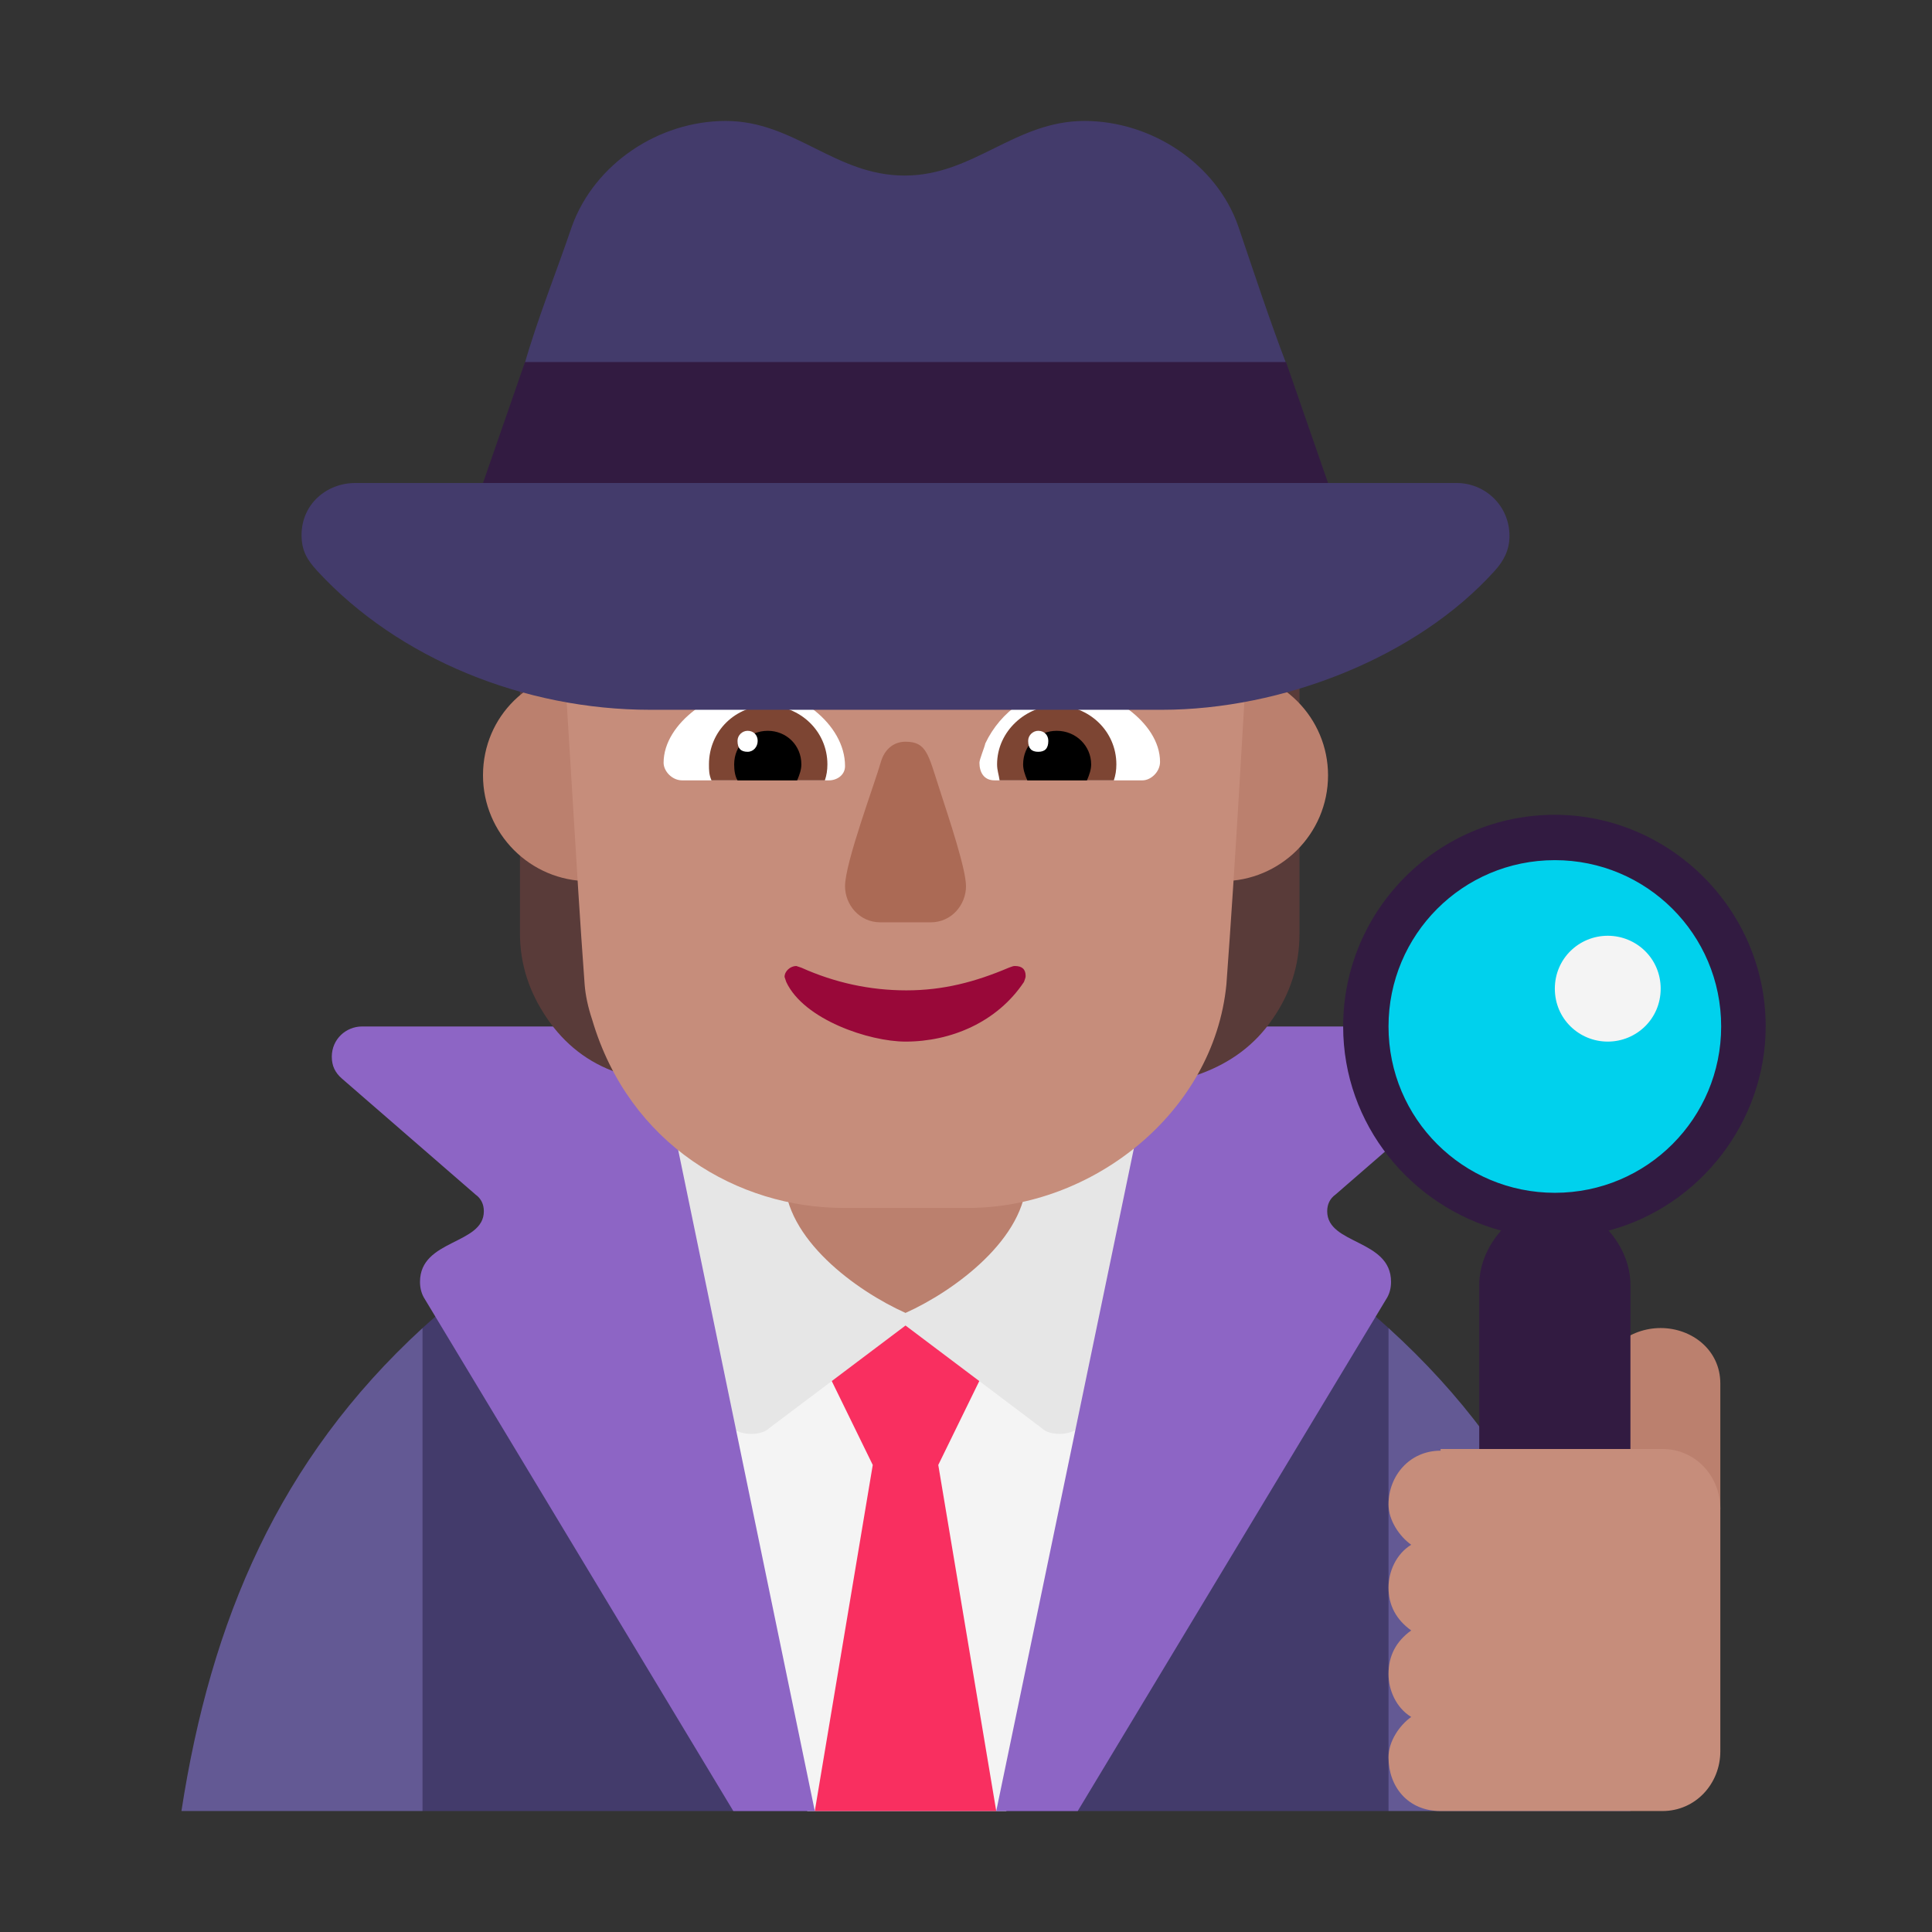 <svg version="1.1" xmlns="http://www.w3.org/2000/svg" viewBox="0 0 2300 2300"><rect x="0" y="0" width="2300" height="2300" fill="#333333" stroke="none"/><g transform="scale(1,-1) translate(-256, -1869)">
		<path d="M1909-287l137 264-137 311c-164 150-371 215-573 215-214 0-418-69-577-215l-109-311 109-264 1150 0 z" fill="#433B6B"/>
		<path d="M2197-287c-38 232-113 416-288 575l0-575 288 0 z M759-287l0 575c-171-157-252-348-287-575l287 0 z" fill="#635994"/>
		<path d="M1454-287l168 756c-95 23-191 34-288 34-96 0-192-12-287-35l170-755 237 0 z" fill="#F4F4F4"/>
		<path d="M1442-287l-69 412 87 178-252 0 87-178-69-412 216 0 z" fill="#F92F60"/>
		<path d="M1518 162c17 0 32 11 36 27l68 314-575 0 67-314c4-18 20-27 36-27 9 0 17 2 22 7l162 122 162-122c5-5 13-7 22-7 z" fill="#E6E6E6"/>
		<path d="M1334 306c58 26 144 89 144 161l0 126-288 0 0-126c0-73 86-135 144-161 z" fill="#BB806E"/>
		<path d="M1539-287l-97 0 194 934 345 0c19 0 36-15 36-36 0-11-4-19-12-26l-159-138c-7-5-10-12-10-20 0-40 76-33 76-84 0-8-2-15-6-21l-367-609 z M1226-287l-193 934-346 0c-19 0-36-15-36-36 0-11 4-19 12-26l159-138c7-5 10-12 10-20 0-40-76-33-76-84 0-8 2-15 6-21l367-609 97 0 z" fill="#8D65C5"/>
		<path d="M1537 539l149 52c35 13 64 34 85 65 21 30 32 64 32 101l0 335c0 13 2 25 6 35 3 9 7 18 11 26l12 24c3 7 5 16 5 25 0 18-5 36-14 54-9 18-19 35-30 52-11 17-22 33-31 48-9 15-14 28-14 40 0 5 1 11 2 17 1 6 2 12 2 17 0 7-2 12-6 15-4 3-9 5-14 8-25 10-45 21-62 34-17 12-32 29-47 52-7 10-14 17-21 22-7 4-17 6-29 6-19 0-37-3-55-8-18-5-37-8-56-8-6 0-12 4-18 11-7 7-13 14-18 23l-17 23c-6 7-12 10-17 10-5 0-13-2-23-6-10-4-20-6-30-6-9 0-19 2-29 6-10 4-18 6-23 6-5 0-11-3-16-10-6-7-12-15-17-23-6-9-12-16-18-23-6-7-12-11-18-11-19 0-38 3-56 9-19 6-38 9-57 9-11 0-20-2-27-6-7-4-14-11-20-20-15-23-31-42-48-55-17-13-39-25-64-35-11-4-20-13-28-26-8-13-15-28-21-44l-16-49c-5-17-11-30-16-40-5-11-12-23-21-38-9-15-13-28-13-39 0-9 2-18 7-26l15-27c5-9 10-20 15-31 5-11 7-25 7-40l0-335c0-37 11-70 32-101 21-31 49-53 84-65l150-52 0 596c15 14 28 32 37 53 9 21 14 41 17 61 3-1 7-1 11-1l11 0c23 0 44 4 65 11 21 7 40 19 57 34 19-17 42-29 68-37 18-6 36-8 54-8 7 0 15 0 22 1 3-23 9-44 18-61 9-18 21-36 36-53l0-597 z" fill="#593B39"/>
		<path d="M1711 820c69 0 126 56 126 126 0 68-55 125-126 125-71 0-125-60-125-125 0-69 54-126 125-126 z M957 820c69 0 126 56 126 126 0 70-58 125-126 125-69 0-126-54-126-125 0-69 56-126 126-126 z" fill="#BB806E"/>
		<path d="M1409 431c147 0 292 113 307 266 11 149 19 299 28 448 1 15 3 29 3 45 0 179-149 320-325 320l-176 0c-185 0-325-144-325-324 0-15 1-26 2-41 11-149 18-299 29-448 1-13 4-27 9-42 44-149 174-224 299-224l149 0 z" fill="#C68D7B"/>
		<path d="M1616 940l-176 0c-13 0-18 10-18 21 0 4 6 18 7 23 18 38 56 66 101 66 44 0 107-40 107-88 0-12-11-22-21-22 z M1243 940c9 0 19 6 19 17 0 51-59 93-108 93-46 0-108-41-108-89 0-10 10-21 22-21l175 0 z" fill="#FFFFFF"/>
		<path d="M1582 940l-136 0c-1 7-3 12-3 19 0 40 35 70 71 70 38 0 71-30 71-70 0-7-1-13-3-19 z M1238 940c2 6 3 12 3 19 0 40-33 70-71 70-38 0-70-30-70-70 0-7 0-12 3-19l135 0 z" fill="#7D4533"/>
		<path d="M1550 940l-71 0c-3 7-5 13-5 19 0 23 18 40 40 40 23 0 41-18 41-40 0-6-2-12-5-19 z M1205 940c3 7 5 13 5 19 0 23-18 40-40 40-22 0-40-17-40-40 0-7 1-14 4-19l71 0 z" fill="#000000"/>
		<path d="M1492 974c8 0 12 4 12 13 0 7-5 12-12 12-6 0-12-5-12-12 0-9 4-13 12-13 z M1146 974c7 0 12 6 12 13 0 7-5 12-12 12-6 0-12-5-12-12 0-9 4-13 12-13 z" fill="#FFFFFF"/>
		<path d="M1364 771c25 0 42 21 42 43 0 20-19 77-32 117-13 40-15 55-40 55-15 0-25-10-29-23-8-28-43-121-43-149 0-22 17-43 42-43l60 0 z" fill="#AB6A55"/>
		<path d="M1334 629c54 0 109 23 141 71 1 3 2 5 2 7 0 8-4 12-13 12-2 0-4-1-7-2-40-17-78-27-122-27-43 0-85 9-125 27l-6 2c-7 0-14-6-14-13l2-6c21-45 99-71 142-71 z" fill="#990839"/>
		<path d="M2304 72l0 150c0 40-34 66-71 66-37 0-72-26-72-66l0-150 143 0 z" fill="#BB806E"/>
		<path d="M2107 431c119 0 215 97 215 216 0 121-97 216-215 216-121 0-216-99-216-216 0-121 99-216 216-216 z" fill="#00D1ED"/>
		<path d="M2107 16c50 0 90 42 90 93l0 230c0 24-10 47-26 65 109 29 187 130 187 243 0 140-115 252-251 252-139 0-252-113-252-252 0-117 81-214 188-243-16-18-26-41-26-65l0-230c0-51 39-93 90-93 z M2107 449c-109 0-198 88-198 198 0 109 88 198 198 198 109 0 198-88 198-198 0-109-88-198-198-198 z" fill="#321B41"/>
		<path d="M2170 629c34 0 63 27 63 63 0 36-29 63-63 63-34 0-63-27-63-63 0-36 29-63 63-63 z" fill="#F4F4F4"/>
		<path d="M2235-287c40 0 69 33 69 71l0 289c0 38-29 71-69 71l-264 0 0-2c-37 0-62-30-62-64 0-19 13-38 27-48-18-11-27-32-27-51 0-21 9-38 27-51-18-13-27-30-27-52 0-19 9-40 27-51-14-10-27-29-27-48 0-35 23-64 62-64l264 0 z" fill="#C68D7B"/>
		<path d="M1639 1024c143 0 303 62 396 165 11 12 18 25 18 42 0 36-29 63-63 63l-153 0-107 61 58 79c-21 55-39 110-58 166-26 74-103 125-183 125-83 0-132-65-214-65-83 0-131 65-213 65-80 0-156-51-183-125-19-56-41-110-57-166l57-70-106-70-152 0c-34 0-64-25-64-62 0-19 7-30 19-43 97-105 247-165 396-165l609 0 z" fill="#433B6B"/>
		<path d="M1837 1294l-50 144-906 0-50-144 1006 0 z" fill="#321B41"/>
	</g></svg>
